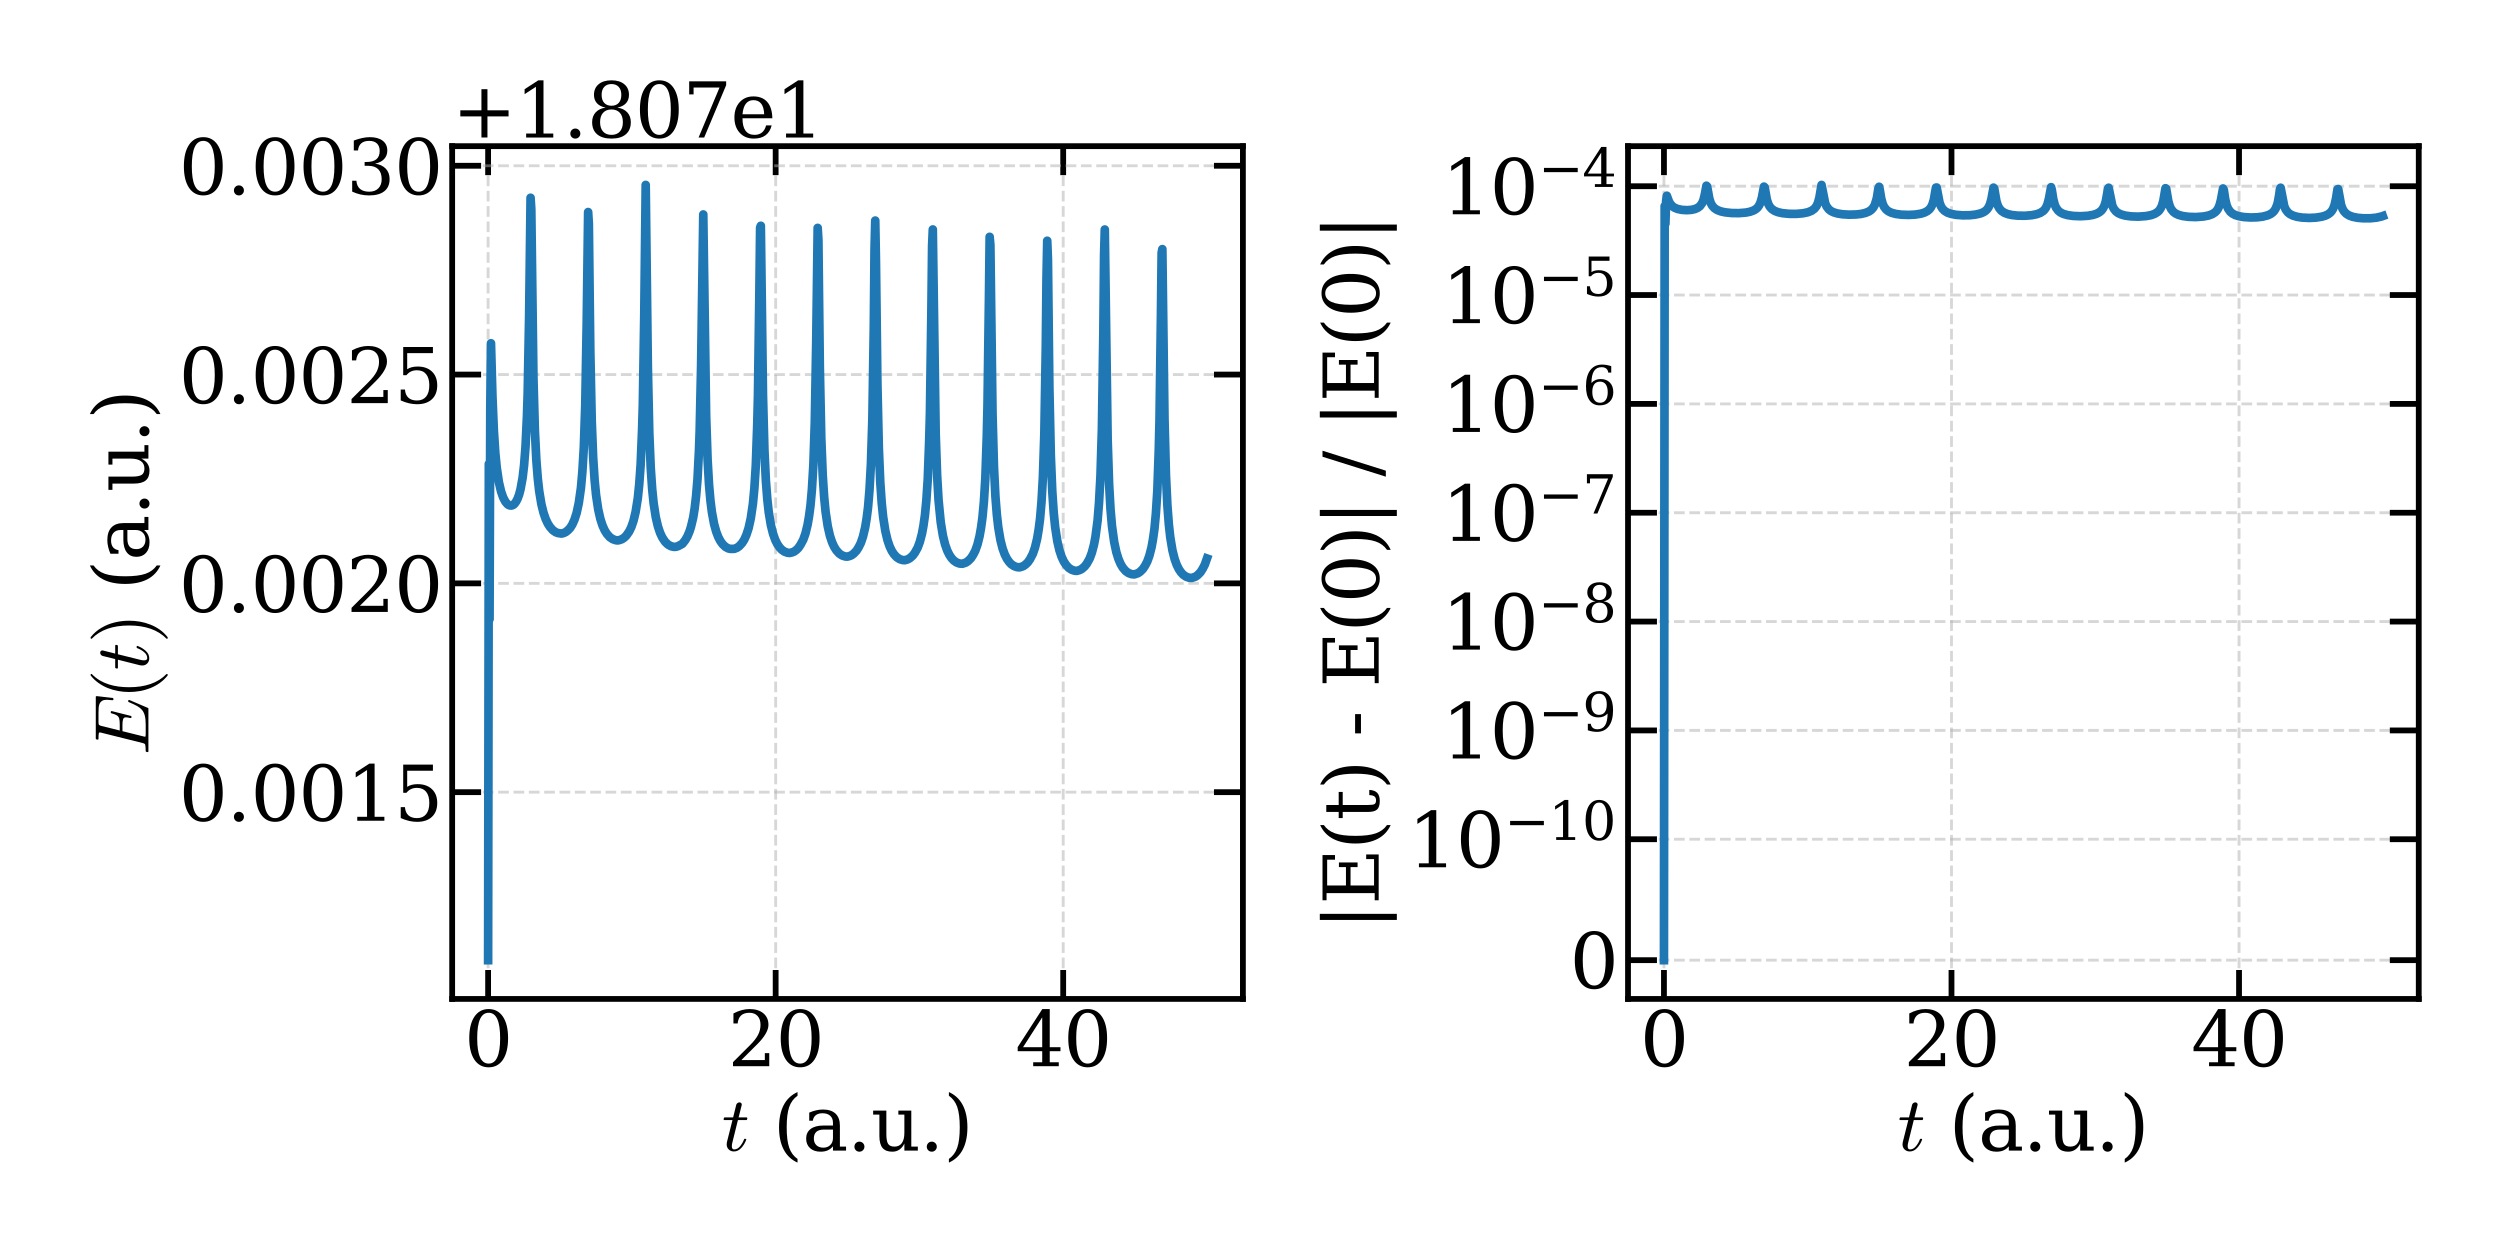 <?xml version="1.0" encoding="utf-8" standalone="no"?>
<!DOCTYPE svg PUBLIC "-//W3C//DTD SVG 1.1//EN"
  "http://www.w3.org/Graphics/SVG/1.1/DTD/svg11.dtd">
<svg xmlns:xlink="http://www.w3.org/1999/xlink" width="864pt" height="432pt" viewBox="0 0 864 432" xmlns="http://www.w3.org/2000/svg" version="1.1">
 <defs>
  <style type="text/css">*{stroke-linejoin: round; stroke-linecap: butt}</style>
 </defs>
 <g id="figure_1">
  <g id="patch_1">
   <path d="M 0 432 
L 864 432 
L 864 0 
L 0 0 
z
" style="fill: #ffffff"/>
  </g>
  <g id="axes_1">
   <g id="patch_2">
    <path d="M 156.27 345.233 
L 429.549 345.233 
L 429.549 50.52 
L 156.27 50.52 
z
" style="fill: #ffffff"/>
   </g>
   <g id="matplotlib.axis_1">
    <g id="xtick_1">
     <g id="line2d_1">
      <path d="M 168.692 345.233 
L 168.692 50.52 
" clip-path="url(#p48bebde492)" style="fill: none; stroke-dasharray: 3.7,1.6; stroke-dashoffset: 0; stroke: #b0b0b0; stroke-opacity: 0.5"/>
     </g>
     <g id="line2d_2">
      <defs>
       <path id="m04d83324b6" d="M 0 0 
L 0 -10 
" style="stroke: #000000; stroke-width: 2"/>
      </defs>
      <g>
       <use xlink:href="#m04d83324b6" x="168.692" y="345.233" style="stroke: #000000; stroke-width: 2"/>
      </g>
     </g>
     <g id="line2d_3">
      <defs>
       <path id="mebac258b5e" d="M 0 0 
L 0 10 
" style="stroke: #000000; stroke-width: 2"/>
      </defs>
      <g>
       <use xlink:href="#mebac258b5e" x="168.692" y="50.52" style="stroke: #000000; stroke-width: 2"/>
      </g>
     </g>
     <g id="text_1">
      <!-- 0 -->
      <g transform="translate(160.421 368.488) scale(0.26 -0.26)">
       <defs>
        <path id="DejaVuSerif-30" d="M 2034 219 
Q 2513 219 2750 744 
Q 2988 1269 2988 2328 
Q 2988 3391 2750 3916 
Q 2513 4441 2034 4441 
Q 1556 4441 1318 3916 
Q 1081 3391 1081 2328 
Q 1081 1269 1318 744 
Q 1556 219 2034 219 
z
M 2034 -91 
Q 1275 -91 848 546 
Q 422 1184 422 2328 
Q 422 3475 848 4112 
Q 1275 4750 2034 4750 
Q 2797 4750 3222 4112 
Q 3647 3475 3647 2328 
Q 3647 1184 3222 546 
Q 2797 -91 2034 -91 
z
" transform="scale(0.016)"/>
       </defs>
       <use xlink:href="#DejaVuSerif-30"/>
      </g>
     </g>
    </g>
    <g id="xtick_2">
     <g id="line2d_4">
      <path d="M 268.066 345.233 
L 268.066 50.52 
" clip-path="url(#p48bebde492)" style="fill: none; stroke-dasharray: 3.7,1.6; stroke-dashoffset: 0; stroke: #b0b0b0; stroke-opacity: 0.5"/>
     </g>
     <g id="line2d_5">
      <g>
       <use xlink:href="#m04d83324b6" x="268.066" y="345.233" style="stroke: #000000; stroke-width: 2"/>
      </g>
     </g>
     <g id="line2d_6">
      <g>
       <use xlink:href="#mebac258b5e" x="268.066" y="50.52" style="stroke: #000000; stroke-width: 2"/>
      </g>
     </g>
     <g id="text_2">
      <!-- 20 -->
      <g transform="translate(251.523 368.488) scale(0.26 -0.26)">
       <defs>
        <path id="DejaVuSerif-32" d="M 819 3553 
L 469 3553 
L 469 4384 
Q 803 4563 1142 4656 
Q 1481 4750 1806 4750 
Q 2534 4750 2956 4397 
Q 3378 4044 3378 3438 
Q 3378 2753 2422 1800 
Q 2347 1728 2309 1691 
L 1131 513 
L 3078 513 
L 3078 1088 
L 3444 1088 
L 3444 0 
L 434 0 
L 434 341 
L 1850 1753 
Q 2319 2222 2519 2614 
Q 2719 3006 2719 3438 
Q 2719 3909 2473 4175 
Q 2228 4441 1797 4441 
Q 1350 4441 1106 4219 
Q 863 3997 819 3553 
z
" transform="scale(0.016)"/>
       </defs>
       <use xlink:href="#DejaVuSerif-32"/>
       <use xlink:href="#DejaVuSerif-30" x="63.623"/>
      </g>
     </g>
    </g>
    <g id="xtick_3">
     <g id="line2d_7">
      <path d="M 367.44 345.233 
L 367.44 50.52 
" clip-path="url(#p48bebde492)" style="fill: none; stroke-dasharray: 3.7,1.6; stroke-dashoffset: 0; stroke: #b0b0b0; stroke-opacity: 0.5"/>
     </g>
     <g id="line2d_8">
      <g>
       <use xlink:href="#m04d83324b6" x="367.44" y="345.233" style="stroke: #000000; stroke-width: 2"/>
      </g>
     </g>
     <g id="line2d_9">
      <g>
       <use xlink:href="#mebac258b5e" x="367.44" y="50.52" style="stroke: #000000; stroke-width: 2"/>
      </g>
     </g>
     <g id="text_3">
      <!-- 40 -->
      <g transform="translate(350.897 368.488) scale(0.26 -0.26)">
       <defs>
        <path id="DejaVuSerif-34" d="M 2234 1581 
L 2234 4063 
L 641 1581 
L 2234 1581 
z
M 3609 0 
L 1484 0 
L 1484 331 
L 2234 331 
L 2234 1247 
L 197 1247 
L 197 1588 
L 2241 4750 
L 2859 4750 
L 2859 1581 
L 3750 1581 
L 3750 1247 
L 2859 1247 
L 2859 331 
L 3609 331 
L 3609 0 
z
" transform="scale(0.016)"/>
       </defs>
       <use xlink:href="#DejaVuSerif-34"/>
       <use xlink:href="#DejaVuSerif-30" x="63.623"/>
      </g>
     </g>
    </g>
    <g id="text_4">
     <!-- $t$ (a.u.) -->
     <g transform="translate(249.489 397.652) scale(0.26 -0.26)">
      <defs>
       <path id="Cmmi10-74" d="M 397 519 
Q 397 613 416 697 
L 878 2534 
L 206 2534 
Q 141 2534 141 2619 
Q 166 2759 225 2759 
L 934 2759 
L 1191 3803 
Q 1216 3888 1291 3947 
Q 1366 4006 1459 4006 
Q 1541 4006 1595 3957 
Q 1650 3909 1650 3828 
Q 1650 3809 1648 3798 
Q 1647 3788 1644 3775 
L 1388 2759 
L 2047 2759 
Q 2113 2759 2113 2675 
Q 2109 2659 2100 2621 
Q 2091 2584 2075 2559 
Q 2059 2534 2028 2534 
L 1331 2534 
L 872 684 
Q 825 503 825 372 
Q 825 97 1013 97 
Q 1294 97 1511 361 
Q 1728 625 1844 941 
Q 1869 978 1894 978 
L 1972 978 
Q 1997 978 2012 961 
Q 2028 944 2028 922 
Q 2028 909 2022 903 
Q 1881 516 1612 222 
Q 1344 -72 997 -72 
Q 744 -72 570 93 
Q 397 259 397 519 
z
" transform="scale(0.016)"/>
       <path id="DejaVuSerif-20" transform="scale(0.016)"/>
       <path id="DejaVuSerif-28" d="M 2041 -997 
Q 1281 -656 893 83 
Q 506 822 506 1931 
Q 506 3044 893 3783 
Q 1281 4522 2041 4863 
L 2041 4556 
Q 1559 4225 1350 3623 
Q 1141 3022 1141 1931 
Q 1141 844 1350 242 
Q 1559 -359 2041 -691 
L 2041 -997 
z
" transform="scale(0.016)"/>
       <path id="DejaVuSerif-61" d="M 2547 1044 
L 2547 1747 
L 1806 1747 
Q 1378 1747 1168 1562 
Q 959 1378 959 997 
Q 959 650 1171 447 
Q 1384 244 1747 244 
Q 2106 244 2326 466 
Q 2547 688 2547 1044 
z
M 3122 2075 
L 3122 331 
L 3634 331 
L 3634 0 
L 2547 0 
L 2547 359 
Q 2356 128 2106 18 
Q 1856 -91 1522 -91 
Q 969 -91 644 203 
Q 319 497 319 997 
Q 319 1513 691 1797 
Q 1063 2081 1741 2081 
L 2547 2081 
L 2547 2309 
Q 2547 2688 2317 2895 
Q 2088 3103 1672 3103 
Q 1328 3103 1125 2947 
Q 922 2791 872 2484 
L 575 2484 
L 575 3156 
Q 875 3284 1158 3348 
Q 1441 3413 1709 3413 
Q 2400 3413 2761 3070 
Q 3122 2728 3122 2075 
z
" transform="scale(0.016)"/>
       <path id="DejaVuSerif-2e" d="M 603 325 
Q 603 500 722 622 
Q 841 744 1019 744 
Q 1191 744 1312 622 
Q 1434 500 1434 325 
Q 1434 153 1312 31 
Q 1191 -91 1019 -91 
Q 841 -91 722 29 
Q 603 150 603 325 
z
" transform="scale(0.016)"/>
       <path id="DejaVuSerif-75" d="M 2266 3322 
L 3341 3322 
L 3341 331 
L 3884 331 
L 3884 0 
L 2766 0 
L 2766 588 
Q 2606 256 2353 82 
Q 2100 -91 1766 -91 
Q 1213 -91 952 223 
Q 691 538 691 1209 
L 691 2988 
L 172 2988 
L 172 3322 
L 1269 3322 
L 1269 1388 
Q 1269 781 1417 556 
Q 1566 331 1947 331 
Q 2347 331 2556 625 
Q 2766 919 2766 1478 
L 2766 2988 
L 2266 2988 
L 2266 3322 
z
" transform="scale(0.016)"/>
       <path id="DejaVuSerif-29" d="M 453 -997 
L 453 -691 
Q 934 -359 1145 242 
Q 1356 844 1356 1931 
Q 1356 3022 1145 3623 
Q 934 4225 453 4556 
L 453 4863 
Q 1216 4522 1603 3783 
Q 1991 3044 1991 1931 
Q 1991 822 1603 83 
Q 1216 -656 453 -997 
z
" transform="scale(0.016)"/>
      </defs>
      <use xlink:href="#Cmmi10-74" transform="translate(0 0.016)"/>
      <use xlink:href="#DejaVuSerif-20" transform="translate(36.084 0.016)"/>
      <use xlink:href="#DejaVuSerif-28" transform="translate(67.871 0.016)"/>
      <use xlink:href="#DejaVuSerif-61" transform="translate(106.885 0.016)"/>
      <use xlink:href="#DejaVuSerif-2e" transform="translate(166.504 0.016)"/>
      <use xlink:href="#DejaVuSerif-75" transform="translate(198.291 0.016)"/>
      <use xlink:href="#DejaVuSerif-2e" transform="translate(262.695 0.016)"/>
      <use xlink:href="#DejaVuSerif-29" transform="translate(294.482 0.016)"/>
     </g>
    </g>
   </g>
   <g id="matplotlib.axis_2">
    <g id="ytick_1">
     <g id="line2d_10">
      <path d="M 156.27 273.774 
L 429.549 273.774 
" clip-path="url(#p48bebde492)" style="fill: none; stroke-dasharray: 3.7,1.6; stroke-dashoffset: 0; stroke: #b0b0b0; stroke-opacity: 0.5"/>
     </g>
     <g id="line2d_11">
      <defs>
       <path id="m7854278465" d="M 0 0 
L 10 0 
" style="stroke: #000000; stroke-width: 2"/>
      </defs>
      <g>
       <use xlink:href="#m7854278465" x="156.27" y="273.774" style="stroke: #000000; stroke-width: 2"/>
      </g>
     </g>
     <g id="line2d_12">
      <defs>
       <path id="m89ac799b2d" d="M 0 0 
L -10 0 
" style="stroke: #000000; stroke-width: 2"/>
      </defs>
      <g>
       <use xlink:href="#m89ac799b2d" x="429.549" y="273.774" style="stroke: #000000; stroke-width: 2"/>
      </g>
     </g>
     <g id="text_5">
      <!-- 0.0015 -->
      <g transform="translate(61.794 283.652) scale(0.26 -0.26)">
       <defs>
        <path id="DejaVuSerif-31" d="M 909 0 
L 909 331 
L 1722 331 
L 1722 4213 
L 781 3603 
L 781 4013 
L 1919 4750 
L 2350 4750 
L 2350 331 
L 3163 331 
L 3163 0 
L 909 0 
z
" transform="scale(0.016)"/>
        <path id="DejaVuSerif-35" d="M 3219 4666 
L 3219 4153 
L 1081 4153 
L 1081 2816 
Q 1244 2928 1461 2984 
Q 1678 3041 1947 3041 
Q 2703 3041 3140 2622 
Q 3578 2203 3578 1478 
Q 3578 738 3136 323 
Q 2694 -91 1894 -91 
Q 1572 -91 1234 -12 
Q 897 66 544 225 
L 544 1131 
L 897 1131 
Q 925 688 1179 453 
Q 1434 219 1894 219 
Q 2388 219 2653 544 
Q 2919 869 2919 1478 
Q 2919 2084 2655 2407 
Q 2391 2731 1894 2731 
Q 1613 2731 1398 2631 
Q 1184 2531 1019 2322 
L 750 2322 
L 750 4666 
L 3219 4666 
z
" transform="scale(0.016)"/>
       </defs>
       <use xlink:href="#DejaVuSerif-30"/>
       <use xlink:href="#DejaVuSerif-2e" x="63.623"/>
       <use xlink:href="#DejaVuSerif-30" x="95.41"/>
       <use xlink:href="#DejaVuSerif-30" x="159.033"/>
       <use xlink:href="#DejaVuSerif-31" x="222.656"/>
       <use xlink:href="#DejaVuSerif-35" x="286.279"/>
      </g>
     </g>
    </g>
    <g id="ytick_2">
     <g id="line2d_13">
      <path d="M 156.27 201.61 
L 429.549 201.61 
" clip-path="url(#p48bebde492)" style="fill: none; stroke-dasharray: 3.7,1.6; stroke-dashoffset: 0; stroke: #b0b0b0; stroke-opacity: 0.5"/>
     </g>
     <g id="line2d_14">
      <g>
       <use xlink:href="#m7854278465" x="156.27" y="201.61" style="stroke: #000000; stroke-width: 2"/>
      </g>
     </g>
     <g id="line2d_15">
      <g>
       <use xlink:href="#m89ac799b2d" x="429.549" y="201.61" style="stroke: #000000; stroke-width: 2"/>
      </g>
     </g>
     <g id="text_6">
      <!-- 0.0020 -->
      <g transform="translate(61.794 211.488) scale(0.26 -0.26)">
       <use xlink:href="#DejaVuSerif-30"/>
       <use xlink:href="#DejaVuSerif-2e" x="63.623"/>
       <use xlink:href="#DejaVuSerif-30" x="95.41"/>
       <use xlink:href="#DejaVuSerif-30" x="159.033"/>
       <use xlink:href="#DejaVuSerif-32" x="222.656"/>
       <use xlink:href="#DejaVuSerif-30" x="286.279"/>
      </g>
     </g>
    </g>
    <g id="ytick_3">
     <g id="line2d_16">
      <path d="M 156.27 129.447 
L 429.549 129.447 
" clip-path="url(#p48bebde492)" style="fill: none; stroke-dasharray: 3.7,1.6; stroke-dashoffset: 0; stroke: #b0b0b0; stroke-opacity: 0.5"/>
     </g>
     <g id="line2d_17">
      <g>
       <use xlink:href="#m7854278465" x="156.27" y="129.447" style="stroke: #000000; stroke-width: 2"/>
      </g>
     </g>
     <g id="line2d_18">
      <g>
       <use xlink:href="#m89ac799b2d" x="429.549" y="129.447" style="stroke: #000000; stroke-width: 2"/>
      </g>
     </g>
     <g id="text_7">
      <!-- 0.0025 -->
      <g transform="translate(61.794 139.325) scale(0.26 -0.26)">
       <use xlink:href="#DejaVuSerif-30"/>
       <use xlink:href="#DejaVuSerif-2e" x="63.623"/>
       <use xlink:href="#DejaVuSerif-30" x="95.41"/>
       <use xlink:href="#DejaVuSerif-30" x="159.033"/>
       <use xlink:href="#DejaVuSerif-32" x="222.656"/>
       <use xlink:href="#DejaVuSerif-35" x="286.279"/>
      </g>
     </g>
    </g>
    <g id="ytick_4">
     <g id="line2d_19">
      <path d="M 156.27 57.283 
L 429.549 57.283 
" clip-path="url(#p48bebde492)" style="fill: none; stroke-dasharray: 3.7,1.6; stroke-dashoffset: 0; stroke: #b0b0b0; stroke-opacity: 0.5"/>
     </g>
     <g id="line2d_20">
      <g>
       <use xlink:href="#m7854278465" x="156.27" y="57.283" style="stroke: #000000; stroke-width: 2"/>
      </g>
     </g>
     <g id="line2d_21">
      <g>
       <use xlink:href="#m89ac799b2d" x="429.549" y="57.283" style="stroke: #000000; stroke-width: 2"/>
      </g>
     </g>
     <g id="text_8">
      <!-- 0.0030 -->
      <g transform="translate(61.794 67.161) scale(0.26 -0.26)">
       <defs>
        <path id="DejaVuSerif-33" d="M 622 4469 
Q 988 4606 1323 4678 
Q 1659 4750 1953 4750 
Q 2638 4750 3022 4454 
Q 3406 4159 3406 3634 
Q 3406 3213 3140 2930 
Q 2875 2647 2388 2547 
Q 2963 2466 3280 2130 
Q 3597 1794 3597 1259 
Q 3597 606 3158 257 
Q 2719 -91 1894 -91 
Q 1528 -91 1179 -12 
Q 831 66 488 225 
L 488 1131 
L 838 1131 
Q 869 681 1141 450 
Q 1413 219 1906 219 
Q 2384 219 2661 495 
Q 2938 772 2938 1253 
Q 2938 1803 2653 2086 
Q 2369 2369 1819 2369 
L 1522 2369 
L 1522 2688 
L 1678 2688 
Q 2225 2688 2498 2914 
Q 2772 3141 2772 3597 
Q 2772 4006 2547 4223 
Q 2322 4441 1900 4441 
Q 1478 4441 1245 4241 
Q 1013 4041 972 3647 
L 622 3647 
L 622 4469 
z
" transform="scale(0.016)"/>
       </defs>
       <use xlink:href="#DejaVuSerif-30"/>
       <use xlink:href="#DejaVuSerif-2e" x="63.623"/>
       <use xlink:href="#DejaVuSerif-30" x="95.41"/>
       <use xlink:href="#DejaVuSerif-30" x="159.033"/>
       <use xlink:href="#DejaVuSerif-33" x="222.656"/>
       <use xlink:href="#DejaVuSerif-30" x="286.279"/>
      </g>
     </g>
    </g>
    <g id="text_9">
     <!-- $E(t)$ (a.u.) -->
     <g transform="translate(51.294 260.926) rotate(-90) scale(0.26 -0.26)">
      <defs>
       <path id="Cmmi10-45" d="M 300 0 
Q 238 0 238 84 
Q 241 100 250 139 
Q 259 178 276 201 
Q 294 225 319 225 
Q 709 225 863 269 
Q 947 297 984 441 
L 1863 3956 
Q 1875 4019 1875 4044 
Q 1875 4113 1797 4122 
Q 1678 4147 1338 4147 
Q 1275 4147 1275 4231 
Q 1278 4247 1287 4286 
Q 1297 4325 1314 4348 
Q 1331 4372 1356 4372 
L 4825 4372 
Q 4891 4372 4891 4288 
L 4738 2963 
Q 4738 2947 4714 2926 
Q 4691 2906 4672 2906 
L 4616 2906 
Q 4550 2906 4550 2988 
Q 4588 3300 4588 3450 
Q 4588 3706 4500 3848 
Q 4413 3991 4267 4053 
Q 4122 4116 3945 4131 
Q 3769 4147 3481 4147 
L 2753 4147 
Q 2578 4147 2522 4117 
Q 2466 4088 2419 3928 
L 2034 2381 
L 2534 2381 
Q 2859 2381 3025 2426 
Q 3191 2472 3287 2615 
Q 3384 2759 3463 3072 
Q 3469 3094 3486 3111 
Q 3503 3128 3525 3128 
L 3584 3128 
Q 3647 3128 3647 3047 
L 3250 1466 
Q 3238 1409 3188 1409 
L 3128 1409 
Q 3066 1409 3066 1491 
Q 3128 1747 3128 1869 
Q 3128 2056 2959 2106 
Q 2791 2156 2509 2156 
L 1978 2156 
L 1544 416 
Q 1516 338 1516 275 
Q 1516 225 1734 225 
L 2509 225 
Q 2972 225 3259 297 
Q 3547 369 3736 526 
Q 3925 684 4062 928 
Q 4200 1172 4397 1638 
Q 4409 1678 4453 1678 
L 4513 1678 
Q 4538 1678 4556 1656 
Q 4575 1634 4575 1606 
Q 4575 1594 4569 1581 
L 3909 38 
Q 3897 0 3859 0 
L 300 0 
z
" transform="scale(0.016)"/>
       <path id="Cmr10-28" d="M 1984 -1588 
Q 1628 -1306 1370 -942 
Q 1113 -578 948 -165 
Q 784 247 703 697 
Q 622 1147 622 1600 
Q 622 2059 703 2509 
Q 784 2959 951 3375 
Q 1119 3791 1378 4153 
Q 1638 4516 1984 4788 
Q 1984 4800 2016 4800 
L 2075 4800 
Q 2094 4800 2109 4783 
Q 2125 4766 2125 4744 
Q 2125 4716 2113 4703 
Q 1800 4397 1592 4047 
Q 1384 3697 1257 3301 
Q 1131 2906 1075 2482 
Q 1019 2059 1019 1600 
Q 1019 -434 2106 -1491 
Q 2125 -1509 2125 -1544 
Q 2125 -1559 2108 -1579 
Q 2091 -1600 2075 -1600 
L 2016 -1600 
Q 1984 -1600 1984 -1588 
z
" transform="scale(0.016)"/>
       <path id="Cmr10-29" d="M 416 -1600 
Q 359 -1600 359 -1544 
Q 359 -1516 372 -1503 
Q 1466 -434 1466 1600 
Q 1466 3634 384 4691 
Q 359 4706 359 4744 
Q 359 4766 376 4783 
Q 394 4800 416 4800 
L 475 4800 
Q 494 4800 506 4788 
Q 966 4425 1272 3906 
Q 1578 3388 1720 2800 
Q 1863 2213 1863 1600 
Q 1863 1147 1786 708 
Q 1709 269 1542 -157 
Q 1375 -584 1119 -945 
Q 863 -1306 506 -1588 
Q 494 -1600 475 -1600 
L 416 -1600 
z
" transform="scale(0.016)"/>
      </defs>
      <use xlink:href="#Cmmi10-45" transform="translate(0 0.016)"/>
      <use xlink:href="#Cmr10-28" transform="translate(73.779 0.016)"/>
      <use xlink:href="#Cmmi10-74" transform="translate(112.598 0.016)"/>
      <use xlink:href="#Cmr10-29" transform="translate(148.682 0.016)"/>
      <use xlink:href="#DejaVuSerif-20" transform="translate(187.5 0.016)"/>
      <use xlink:href="#DejaVuSerif-28" transform="translate(219.287 0.016)"/>
      <use xlink:href="#DejaVuSerif-61" transform="translate(258.301 0.016)"/>
      <use xlink:href="#DejaVuSerif-2e" transform="translate(317.92 0.016)"/>
      <use xlink:href="#DejaVuSerif-75" transform="translate(349.707 0.016)"/>
      <use xlink:href="#DejaVuSerif-2e" transform="translate(414.111 0.016)"/>
      <use xlink:href="#DejaVuSerif-29" transform="translate(445.898 0.016)"/>
     </g>
    </g>
    <g id="text_10">
     <!-- +1.807e1 -->
     <g transform="translate(156.27 47.52) scale(0.26 -0.26)">
      <defs>
       <path id="DejaVuSerif-2b" d="M 2931 4013 
L 2931 2259 
L 4684 2259 
L 4684 1753 
L 2931 1753 
L 2931 0 
L 2431 0 
L 2431 1753 
L 678 1753 
L 678 2259 
L 2431 2259 
L 2431 4013 
L 2931 4013 
z
" transform="scale(0.016)"/>
       <path id="DejaVuSerif-38" d="M 2981 1275 
Q 2981 1775 2732 2051 
Q 2484 2328 2034 2328 
Q 1584 2328 1336 2051 
Q 1088 1775 1088 1275 
Q 1088 772 1336 495 
Q 1584 219 2034 219 
Q 2484 219 2732 495 
Q 2981 772 2981 1275 
z
M 2853 3541 
Q 2853 3966 2637 4203 
Q 2422 4441 2034 4441 
Q 1650 4441 1433 4203 
Q 1216 3966 1216 3541 
Q 1216 3113 1433 2875 
Q 1650 2638 2034 2638 
Q 2422 2638 2637 2875 
Q 2853 3113 2853 3541 
z
M 2516 2484 
Q 3047 2413 3344 2092 
Q 3641 1772 3641 1275 
Q 3641 619 3225 264 
Q 2809 -91 2034 -91 
Q 1263 -91 845 264 
Q 428 619 428 1275 
Q 428 1772 725 2092 
Q 1022 2413 1556 2484 
Q 1084 2569 832 2842 
Q 581 3116 581 3541 
Q 581 4103 968 4426 
Q 1356 4750 2034 4750 
Q 2713 4750 3100 4426 
Q 3488 4103 3488 3541 
Q 3488 3116 3236 2842 
Q 2984 2569 2516 2484 
z
" transform="scale(0.016)"/>
       <path id="DejaVuSerif-37" d="M 3609 4347 
L 1784 0 
L 1319 0 
L 3059 4153 
L 903 4153 
L 903 3578 
L 538 3578 
L 538 4666 
L 3609 4666 
L 3609 4347 
z
" transform="scale(0.016)"/>
       <path id="DejaVuSerif-65" d="M 3469 1600 
L 991 1600 
L 991 1575 
Q 991 903 1244 561 
Q 1497 219 1991 219 
Q 2369 219 2611 417 
Q 2853 616 2950 1006 
L 3413 1006 
Q 3275 459 2904 184 
Q 2534 -91 1931 -91 
Q 1203 -91 761 389 
Q 319 869 319 1663 
Q 319 2450 753 2931 
Q 1188 3413 1894 3413 
Q 2647 3413 3050 2948 
Q 3453 2484 3469 1600 
z
M 2791 1931 
Q 2772 2513 2545 2808 
Q 2319 3103 1894 3103 
Q 1497 3103 1269 2806 
Q 1041 2509 991 1931 
L 2791 1931 
z
" transform="scale(0.016)"/>
      </defs>
      <use xlink:href="#DejaVuSerif-2b"/>
      <use xlink:href="#DejaVuSerif-31" x="83.789"/>
      <use xlink:href="#DejaVuSerif-2e" x="147.412"/>
      <use xlink:href="#DejaVuSerif-38" x="179.199"/>
      <use xlink:href="#DejaVuSerif-30" x="242.822"/>
      <use xlink:href="#DejaVuSerif-37" x="306.445"/>
      <use xlink:href="#DejaVuSerif-65" x="370.068"/>
      <use xlink:href="#DejaVuSerif-31" x="429.248"/>
     </g>
    </g>
   </g>
   <g id="line2d_22">
    <path d="M 168.692 331.836 
L 168.94 160.314 
L 169.189 213.978 
L 169.438 141.412 
L 169.686 118.638 
L 170.184 136.812 
L 170.681 148.872 
L 171.179 156.553 
L 171.676 161.657 
L 172.422 166.665 
L 173.168 169.865 
L 173.914 171.98 
L 174.66 173.391 
L 175.406 174.256 
L 175.904 174.585 
L 176.401 174.722 
L 176.898 174.684 
L 177.396 174.477 
L 177.893 174.005 
L 178.39 173.312 
L 178.888 172.325 
L 179.385 170.988 
L 179.883 169.142 
L 180.629 165.027 
L 181.126 160.728 
L 181.623 154.286 
L 182.121 143.718 
L 182.369 135.903 
L 182.867 109.092 
L 183.364 68.352 
L 183.613 72.27 
L 184.359 130.76 
L 184.856 148.827 
L 185.354 158.954 
L 185.851 165.281 
L 186.348 169.708 
L 187.094 174.195 
L 187.84 177.225 
L 188.586 179.38 
L 189.333 180.962 
L 190.079 182.134 
L 191.073 183.254 
L 192.068 183.939 
L 192.814 184.211 
L 194.057 184.411 
L 194.804 184.21 
L 195.55 183.856 
L 196.296 183.252 
L 197.042 182.463 
L 197.788 181.272 
L 198.534 179.614 
L 199.28 177.295 
L 200.026 173.862 
L 200.772 168.607 
L 201.269 162.997 
L 201.767 154.649 
L 202.264 140.013 
L 202.761 111.954 
L 203.259 73.292 
L 203.507 77.335 
L 204.005 121.041 
L 204.502 145.422 
L 205 158.22 
L 205.497 165.913 
L 205.994 171.033 
L 206.74 176.037 
L 207.486 179.338 
L 208.232 181.631 
L 208.979 183.282 
L 209.725 184.486 
L 210.719 185.623 
L 211.714 186.307 
L 212.709 186.672 
L 213.455 186.784 
L 214.201 186.618 
L 214.947 186.337 
L 215.693 185.842 
L 216.439 185.122 
L 217.434 183.703 
L 218.18 182.171 
L 218.926 180.023 
L 219.672 176.905 
L 220.418 172.229 
L 220.915 167.424 
L 221.413 160.453 
L 221.91 148.339 
L 222.159 139.915 
L 222.656 108.798 
L 223.153 63.916 
L 223.9 127.023 
L 224.397 149.665 
L 224.894 161.721 
L 225.392 169.015 
L 225.889 173.902 
L 226.635 178.751 
L 227.381 181.926 
L 228.127 184.158 
L 228.873 185.751 
L 229.868 187.249 
L 230.863 188.198 
L 231.857 188.756 
L 232.852 188.999 
L 233.598 188.976 
L 234.344 188.748 
L 235.836 187.949 
L 236.831 186.66 
L 237.577 185.371 
L 238.323 183.587 
L 238.821 181.992 
L 239.567 178.846 
L 240.064 175.781 
L 240.561 171.511 
L 241.059 165.588 
L 241.556 155.909 
L 241.805 148.949 
L 242.302 126.317 
L 243.048 74.122 
L 244.043 143.774 
L 244.54 158.789 
L 245.038 167.485 
L 245.535 173.07 
L 246.032 177.013 
L 246.778 181.047 
L 247.525 183.76 
L 248.271 185.688 
L 249.017 187.08 
L 249.763 188.094 
L 250.757 189.031 
L 251.752 189.554 
L 252.498 189.704 
L 253.742 189.686 
L 254.736 189.294 
L 255.482 188.751 
L 256.477 187.666 
L 257.223 186.49 
L 257.969 184.82 
L 258.715 182.521 
L 259.461 179.183 
L 260.207 174.096 
L 260.705 168.814 
L 261.202 160.935 
L 261.699 146.808 
L 261.948 136.767 
L 262.446 100.517 
L 262.694 78.659 
L 262.943 78.038 
L 263.689 136.615 
L 264.186 155.605 
L 264.684 166.08 
L 265.181 172.563 
L 265.678 177.038 
L 266.424 181.523 
L 267.171 184.483 
L 267.917 186.586 
L 268.663 188.079 
L 269.409 189.168 
L 270.155 189.978 
L 271.149 190.658 
L 272.144 191.019 
L 272.89 191.106 
L 273.636 190.941 
L 274.382 190.66 
L 275.128 190.136 
L 275.874 189.422 
L 276.621 188.342 
L 277.615 186.507 
L 278.361 184.384 
L 279.107 181.347 
L 279.605 178.445 
L 280.102 174.737 
L 280.599 169.124 
L 281.097 160.722 
L 281.594 145.917 
L 282.092 117.784 
L 282.589 78.763 
L 282.838 82.925 
L 283.335 126.974 
L 283.832 151.374 
L 284.33 164.151 
L 284.827 171.809 
L 285.324 176.905 
L 286.07 181.88 
L 286.817 185.148 
L 287.563 187.413 
L 288.309 189.035 
L 289.055 190.211 
L 290.049 191.312 
L 291.044 191.964 
L 292.039 192.3 
L 292.785 192.384 
L 293.531 192.193 
L 294.277 191.892 
L 295.023 191.346 
L 296.018 190.307 
L 296.764 189.111 
L 297.51 187.604 
L 298.256 185.414 
L 299.002 182.264 
L 299.499 179.236 
L 299.997 175.342 
L 300.494 169.359 
L 300.992 160.376 
L 301.489 144.758 
L 301.986 112.782 
L 302.235 86.22 
L 302.484 76.234 
L 302.732 90.315 
L 303.23 132.752 
L 303.727 154.921 
L 304.224 166.729 
L 304.722 173.862 
L 305.219 178.707 
L 305.965 183.494 
L 306.711 186.638 
L 307.457 188.836 
L 308.203 190.405 
L 308.949 191.544 
L 309.944 192.609 
L 310.939 193.237 
L 311.934 193.553 
L 312.68 193.615 
L 313.674 193.323 
L 314.42 192.923 
L 315.415 192.048 
L 316.161 191.063 
L 317.156 189.261 
L 317.902 187.237 
L 318.648 184.372 
L 319.145 181.671 
L 319.643 178.174 
L 320.14 173.062 
L 320.638 165.463 
L 321.135 152.013 
L 321.384 142.703 
L 321.881 107.76 
L 322.13 84.958 
L 322.378 79.303 
L 323.373 149.781 
L 323.87 164.383 
L 324.368 172.913 
L 325.114 180.498 
L 325.86 185.091 
L 326.606 188.116 
L 327.352 190.25 
L 328.098 191.768 
L 328.844 192.873 
L 329.59 193.696 
L 330.585 194.386 
L 331.58 194.753 
L 332.574 194.844 
L 333.818 194.421 
L 334.564 193.91 
L 335.559 192.916 
L 336.305 191.766 
L 337.051 190.331 
L 337.797 188.243 
L 338.543 185.268 
L 339.04 182.438 
L 339.537 178.815 
L 340.035 173.394 
L 340.532 165.305 
L 341.03 150.881 
L 341.278 140.161 
L 341.776 103.332 
L 342.024 81.852 
L 342.273 84.698 
L 343.019 143.101 
L 343.516 161.393 
L 344.014 171.553 
L 344.511 177.881 
L 345.009 182.259 
L 345.755 186.664 
L 346.501 189.577 
L 347.247 191.648 
L 347.993 193.118 
L 348.739 194.19 
L 349.485 194.987 
L 350.48 195.65 
L 351.474 195.995 
L 352.22 196.087 
L 352.966 195.903 
L 353.712 195.61 
L 354.459 195.077 
L 355.205 194.354 
L 355.951 193.294 
L 356.945 191.387 
L 357.691 189.232 
L 358.437 186.142 
L 358.935 183.183 
L 359.432 179.391 
L 359.93 173.608 
L 360.427 164.945 
L 360.924 149.841 
L 361.422 120.046 
L 361.67 96.134 
L 361.919 83.209 
L 362.168 89.58 
L 362.665 134.052 
L 363.162 157.423 
L 363.66 169.73 
L 364.157 177.139 
L 364.655 182.112 
L 365.401 186.999 
L 366.147 190.207 
L 366.893 192.438 
L 367.639 194.033 
L 368.385 195.19 
L 369.38 196.272 
L 370.374 196.91 
L 371.369 197.234 
L 372.115 197.31 
L 373.11 197.023 
L 373.856 196.635 
L 374.851 195.771 
L 375.597 194.809 
L 376.591 193.025 
L 377.337 191.033 
L 378.083 188.219 
L 378.581 185.582 
L 379.327 179.911 
L 379.824 173.732 
L 380.322 164.47 
L 380.819 148.177 
L 381.316 114.72 
L 381.565 88.21 
L 381.814 79.324 
L 382.808 152.043 
L 383.306 167.292 
L 383.803 176.11 
L 384.301 181.796 
L 385.047 187.243 
L 385.793 190.776 
L 386.539 193.187 
L 387.285 194.922 
L 388.031 196.172 
L 389.026 197.341 
L 390.02 198.044 
L 391.015 198.42 
L 392.01 198.524 
L 393.253 198.11 
L 393.999 197.612 
L 394.994 196.631 
L 395.74 195.496 
L 396.486 194.083 
L 397.232 192.026 
L 397.978 189.106 
L 398.476 186.338 
L 398.973 182.783 
L 399.47 177.519 
L 399.968 169.688 
L 400.465 155.693 
L 400.714 145.663 
L 401.211 109.552 
L 401.46 87.375 
L 401.708 86.099 
L 402.454 144.972 
L 402.952 164.136 
L 403.449 174.681 
L 403.947 181.184 
L 404.444 185.678 
L 405.19 190.173 
L 405.936 193.139 
L 406.682 195.239 
L 407.428 196.732 
L 408.174 197.818 
L 408.92 198.627 
L 409.915 199.302 
L 410.91 199.657 
L 411.904 199.733 
L 413.148 199.295 
L 413.894 198.773 
L 414.889 197.76 
L 415.635 196.592 
L 416.381 195.134 
L 417.127 193.015 
L 417.127 193.015 
" clip-path="url(#p48bebde492)" style="fill: none; stroke: #1f77b4; stroke-width: 3; stroke-linecap: square"/>
   </g>
   <g id="patch_3">
    <path d="M 156.27 345.233 
L 156.27 50.52 
" style="fill: none; stroke: #000000; stroke-width: 2; stroke-linejoin: miter; stroke-linecap: square"/>
   </g>
   <g id="patch_4">
    <path d="M 429.549 345.233 
L 429.549 50.52 
" style="fill: none; stroke: #000000; stroke-width: 2; stroke-linejoin: miter; stroke-linecap: square"/>
   </g>
   <g id="patch_5">
    <path d="M 156.27 345.233 
L 429.549 345.233 
" style="fill: none; stroke: #000000; stroke-width: 2; stroke-linejoin: miter; stroke-linecap: square"/>
   </g>
   <g id="patch_6">
    <path d="M 156.27 50.52 
L 429.549 50.52 
" style="fill: none; stroke: #000000; stroke-width: 2; stroke-linejoin: miter; stroke-linecap: square"/>
   </g>
  </g>
  <g id="axes_2">
   <g id="patch_7">
    <path d="M 562.641 345.233 
L 835.92 345.233 
L 835.92 50.52 
L 562.641 50.52 
z
" style="fill: #ffffff"/>
   </g>
   <g id="matplotlib.axis_3">
    <g id="xtick_4">
     <g id="line2d_23">
      <path d="M 575.063 345.233 
L 575.063 50.52 
" clip-path="url(#p4648e0b2d7)" style="fill: none; stroke-dasharray: 3.7,1.6; stroke-dashoffset: 0; stroke: #b0b0b0; stroke-opacity: 0.5"/>
     </g>
     <g id="line2d_24">
      <g>
       <use xlink:href="#m04d83324b6" x="575.063" y="345.233" style="stroke: #000000; stroke-width: 2"/>
      </g>
     </g>
     <g id="line2d_25">
      <g>
       <use xlink:href="#mebac258b5e" x="575.063" y="50.52" style="stroke: #000000; stroke-width: 2"/>
      </g>
     </g>
     <g id="text_11">
      <!-- 0 -->
      <g transform="translate(566.792 368.488) scale(0.26 -0.26)">
       <use xlink:href="#DejaVuSerif-30"/>
      </g>
     </g>
    </g>
    <g id="xtick_5">
     <g id="line2d_26">
      <path d="M 674.437 345.233 
L 674.437 50.52 
" clip-path="url(#p4648e0b2d7)" style="fill: none; stroke-dasharray: 3.7,1.6; stroke-dashoffset: 0; stroke: #b0b0b0; stroke-opacity: 0.5"/>
     </g>
     <g id="line2d_27">
      <g>
       <use xlink:href="#m04d83324b6" x="674.437" y="345.233" style="stroke: #000000; stroke-width: 2"/>
      </g>
     </g>
     <g id="line2d_28">
      <g>
       <use xlink:href="#mebac258b5e" x="674.437" y="50.52" style="stroke: #000000; stroke-width: 2"/>
      </g>
     </g>
     <g id="text_12">
      <!-- 20 -->
      <g transform="translate(657.895 368.488) scale(0.26 -0.26)">
       <use xlink:href="#DejaVuSerif-32"/>
       <use xlink:href="#DejaVuSerif-30" x="63.623"/>
      </g>
     </g>
    </g>
    <g id="xtick_6">
     <g id="line2d_29">
      <path d="M 773.811 345.233 
L 773.811 50.52 
" clip-path="url(#p4648e0b2d7)" style="fill: none; stroke-dasharray: 3.7,1.6; stroke-dashoffset: 0; stroke: #b0b0b0; stroke-opacity: 0.5"/>
     </g>
     <g id="line2d_30">
      <g>
       <use xlink:href="#m04d83324b6" x="773.811" y="345.233" style="stroke: #000000; stroke-width: 2"/>
      </g>
     </g>
     <g id="line2d_31">
      <g>
       <use xlink:href="#mebac258b5e" x="773.811" y="50.52" style="stroke: #000000; stroke-width: 2"/>
      </g>
     </g>
     <g id="text_13">
      <!-- 40 -->
      <g transform="translate(757.269 368.488) scale(0.26 -0.26)">
       <use xlink:href="#DejaVuSerif-34"/>
       <use xlink:href="#DejaVuSerif-30" x="63.623"/>
      </g>
     </g>
    </g>
    <g id="text_14">
     <!-- $t$ (a.u.) -->
     <g transform="translate(655.861 397.652) scale(0.26 -0.26)">
      <use xlink:href="#Cmmi10-74" transform="translate(0 0.016)"/>
      <use xlink:href="#DejaVuSerif-20" transform="translate(36.084 0.016)"/>
      <use xlink:href="#DejaVuSerif-28" transform="translate(67.871 0.016)"/>
      <use xlink:href="#DejaVuSerif-61" transform="translate(106.885 0.016)"/>
      <use xlink:href="#DejaVuSerif-2e" transform="translate(166.504 0.016)"/>
      <use xlink:href="#DejaVuSerif-75" transform="translate(198.291 0.016)"/>
      <use xlink:href="#DejaVuSerif-2e" transform="translate(262.695 0.016)"/>
      <use xlink:href="#DejaVuSerif-29" transform="translate(294.482 0.016)"/>
     </g>
    </g>
   </g>
   <g id="matplotlib.axis_4">
    <g id="ytick_5">
     <g id="line2d_32">
      <path d="M 562.641 331.836 
L 835.92 331.836 
" clip-path="url(#p4648e0b2d7)" style="fill: none; stroke-dasharray: 3.7,1.6; stroke-dashoffset: 0; stroke: #b0b0b0; stroke-opacity: 0.5"/>
     </g>
     <g id="line2d_33">
      <g>
       <use xlink:href="#m7854278465" x="562.641" y="331.836" style="stroke: #000000; stroke-width: 2"/>
      </g>
     </g>
     <g id="line2d_34">
      <g>
       <use xlink:href="#m89ac799b2d" x="835.92" y="331.836" style="stroke: #000000; stroke-width: 2"/>
      </g>
     </g>
     <g id="text_15">
      <!-- $\mathdefault{0}$ -->
      <g transform="translate(542.501 341.714) scale(0.26 -0.26)">
       <use xlink:href="#DejaVuSerif-30" transform="translate(0 0.781)"/>
      </g>
     </g>
    </g>
    <g id="ytick_6">
     <g id="line2d_35">
      <path d="M 562.641 290.043 
L 835.92 290.043 
" clip-path="url(#p4648e0b2d7)" style="fill: none; stroke-dasharray: 3.7,1.6; stroke-dashoffset: 0; stroke: #b0b0b0; stroke-opacity: 0.5"/>
     </g>
     <g id="line2d_36">
      <g>
       <use xlink:href="#m7854278465" x="562.641" y="290.043" style="stroke: #000000; stroke-width: 2"/>
      </g>
     </g>
     <g id="line2d_37">
      <g>
       <use xlink:href="#m89ac799b2d" x="835.92" y="290.043" style="stroke: #000000; stroke-width: 2"/>
      </g>
     </g>
     <g id="text_16">
      <!-- $\mathdefault{10^{-10}}$ -->
      <g transform="translate(486.601 299.92) scale(0.26 -0.26)">
       <defs>
        <path id="DejaVuSerif-2212" d="M 678 2259 
L 4684 2259 
L 4684 1753 
L 678 1753 
L 678 2259 
z
" transform="scale(0.016)"/>
       </defs>
       <use xlink:href="#DejaVuSerif-31" transform="translate(0 0.713)"/>
       <use xlink:href="#DejaVuSerif-30" transform="translate(63.623 0.713)"/>
       <use xlink:href="#DejaVuSerif-2212" transform="translate(128.154 37.047) scale(0.7)"/>
       <use xlink:href="#DejaVuSerif-31" transform="translate(186.807 37.047) scale(0.7)"/>
       <use xlink:href="#DejaVuSerif-30" transform="translate(231.343 37.047) scale(0.7)"/>
      </g>
     </g>
    </g>
    <g id="ytick_7">
     <g id="line2d_38">
      <path d="M 562.641 252.428 
L 835.92 252.428 
" clip-path="url(#p4648e0b2d7)" style="fill: none; stroke-dasharray: 3.7,1.6; stroke-dashoffset: 0; stroke: #b0b0b0; stroke-opacity: 0.5"/>
     </g>
     <g id="line2d_39">
      <g>
       <use xlink:href="#m7854278465" x="562.641" y="252.428" style="stroke: #000000; stroke-width: 2"/>
      </g>
     </g>
     <g id="line2d_40">
      <g>
       <use xlink:href="#m89ac799b2d" x="835.92" y="252.428" style="stroke: #000000; stroke-width: 2"/>
      </g>
     </g>
     <g id="text_17">
      <!-- $\mathdefault{10^{-9}}$ -->
      <g transform="translate(498.301 262.306) scale(0.26 -0.26)">
       <defs>
        <path id="DejaVuSerif-39" d="M 2994 2091 
Q 2784 1856 2512 1740 
Q 2241 1625 1900 1625 
Q 1206 1625 804 2044 
Q 403 2463 403 3188 
Q 403 3897 839 4323 
Q 1275 4750 2003 4750 
Q 2794 4750 3217 4161 
Q 3641 3572 3641 2478 
Q 3641 1253 3137 581 
Q 2634 -91 1722 -91 
Q 1475 -91 1203 -44 
Q 931 3 647 97 
L 647 872 
L 997 872 
Q 1038 556 1241 387 
Q 1444 219 1784 219 
Q 2391 219 2687 676 
Q 2984 1134 2994 2091 
z
M 1978 4441 
Q 1534 4441 1298 4117 
Q 1063 3794 1063 3188 
Q 1063 2581 1298 2256 
Q 1534 1931 1978 1931 
Q 2422 1931 2658 2245 
Q 2894 2559 2894 3150 
Q 2894 3772 2656 4106 
Q 2419 4441 1978 4441 
z
" transform="scale(0.016)"/>
       </defs>
       <use xlink:href="#DejaVuSerif-31" transform="translate(0 0.713)"/>
       <use xlink:href="#DejaVuSerif-30" transform="translate(63.623 0.713)"/>
       <use xlink:href="#DejaVuSerif-2212" transform="translate(128.154 37.047) scale(0.7)"/>
       <use xlink:href="#DejaVuSerif-39" transform="translate(186.807 37.047) scale(0.7)"/>
      </g>
     </g>
    </g>
    <g id="ytick_8">
     <g id="line2d_41">
      <path d="M 562.641 214.813 
L 835.92 214.813 
" clip-path="url(#p4648e0b2d7)" style="fill: none; stroke-dasharray: 3.7,1.6; stroke-dashoffset: 0; stroke: #b0b0b0; stroke-opacity: 0.5"/>
     </g>
     <g id="line2d_42">
      <g>
       <use xlink:href="#m7854278465" x="562.641" y="214.813" style="stroke: #000000; stroke-width: 2"/>
      </g>
     </g>
     <g id="line2d_43">
      <g>
       <use xlink:href="#m89ac799b2d" x="835.92" y="214.813" style="stroke: #000000; stroke-width: 2"/>
      </g>
     </g>
     <g id="text_18">
      <!-- $\mathdefault{10^{-8}}$ -->
      <g transform="translate(498.301 224.691) scale(0.26 -0.26)">
       <use xlink:href="#DejaVuSerif-31" transform="translate(0 0.713)"/>
       <use xlink:href="#DejaVuSerif-30" transform="translate(63.623 0.713)"/>
       <use xlink:href="#DejaVuSerif-2212" transform="translate(128.154 37.047) scale(0.7)"/>
       <use xlink:href="#DejaVuSerif-38" transform="translate(186.807 37.047) scale(0.7)"/>
      </g>
     </g>
    </g>
    <g id="ytick_9">
     <g id="line2d_44">
      <path d="M 562.641 177.199 
L 835.92 177.199 
" clip-path="url(#p4648e0b2d7)" style="fill: none; stroke-dasharray: 3.7,1.6; stroke-dashoffset: 0; stroke: #b0b0b0; stroke-opacity: 0.5"/>
     </g>
     <g id="line2d_45">
      <g>
       <use xlink:href="#m7854278465" x="562.641" y="177.199" style="stroke: #000000; stroke-width: 2"/>
      </g>
     </g>
     <g id="line2d_46">
      <g>
       <use xlink:href="#m89ac799b2d" x="835.92" y="177.199" style="stroke: #000000; stroke-width: 2"/>
      </g>
     </g>
     <g id="text_19">
      <!-- $\mathdefault{10^{-7}}$ -->
      <g transform="translate(498.301 187.077) scale(0.26 -0.26)">
       <use xlink:href="#DejaVuSerif-31" transform="translate(0 0.631)"/>
       <use xlink:href="#DejaVuSerif-30" transform="translate(63.623 0.631)"/>
       <use xlink:href="#DejaVuSerif-2212" transform="translate(128.154 36.966) scale(0.7)"/>
       <use xlink:href="#DejaVuSerif-37" transform="translate(186.807 36.966) scale(0.7)"/>
      </g>
     </g>
    </g>
    <g id="ytick_10">
     <g id="line2d_47">
      <path d="M 562.641 139.584 
L 835.92 139.584 
" clip-path="url(#p4648e0b2d7)" style="fill: none; stroke-dasharray: 3.7,1.6; stroke-dashoffset: 0; stroke: #b0b0b0; stroke-opacity: 0.5"/>
     </g>
     <g id="line2d_48">
      <g>
       <use xlink:href="#m7854278465" x="562.641" y="139.584" style="stroke: #000000; stroke-width: 2"/>
      </g>
     </g>
     <g id="line2d_49">
      <g>
       <use xlink:href="#m89ac799b2d" x="835.92" y="139.584" style="stroke: #000000; stroke-width: 2"/>
      </g>
     </g>
     <g id="text_20">
      <!-- $\mathdefault{10^{-6}}$ -->
      <g transform="translate(498.301 149.462) scale(0.26 -0.26)">
       <defs>
        <path id="DejaVuSerif-36" d="M 2094 219 
Q 2534 219 2771 542 
Q 3009 866 3009 1472 
Q 3009 2078 2771 2401 
Q 2534 2725 2094 2725 
Q 1647 2725 1412 2412 
Q 1178 2100 1178 1509 
Q 1178 888 1415 553 
Q 1653 219 2094 219 
z
M 1075 2569 
Q 1288 2803 1556 2918 
Q 1825 3034 2163 3034 
Q 2859 3034 3264 2615 
Q 3669 2197 3669 1472 
Q 3669 763 3233 336 
Q 2797 -91 2069 -91 
Q 1278 -91 853 498 
Q 428 1088 428 2181 
Q 428 3406 931 4078 
Q 1434 4750 2350 4750 
Q 2597 4750 2869 4703 
Q 3141 4656 3425 4563 
L 3425 3794 
L 3072 3794 
Q 3034 4109 2831 4275 
Q 2628 4441 2284 4441 
Q 1678 4441 1381 3981 
Q 1084 3522 1075 2569 
z
" transform="scale(0.016)"/>
       </defs>
       <use xlink:href="#DejaVuSerif-31" transform="translate(0 0.713)"/>
       <use xlink:href="#DejaVuSerif-30" transform="translate(63.623 0.713)"/>
       <use xlink:href="#DejaVuSerif-2212" transform="translate(128.154 37.047) scale(0.7)"/>
       <use xlink:href="#DejaVuSerif-36" transform="translate(186.807 37.047) scale(0.7)"/>
      </g>
     </g>
    </g>
    <g id="ytick_11">
     <g id="line2d_50">
      <path d="M 562.641 101.97 
L 835.92 101.97 
" clip-path="url(#p4648e0b2d7)" style="fill: none; stroke-dasharray: 3.7,1.6; stroke-dashoffset: 0; stroke: #b0b0b0; stroke-opacity: 0.5"/>
     </g>
     <g id="line2d_51">
      <g>
       <use xlink:href="#m7854278465" x="562.641" y="101.97" style="stroke: #000000; stroke-width: 2"/>
      </g>
     </g>
     <g id="line2d_52">
      <g>
       <use xlink:href="#m89ac799b2d" x="835.92" y="101.97" style="stroke: #000000; stroke-width: 2"/>
      </g>
     </g>
     <g id="text_21">
      <!-- $\mathdefault{10^{-5}}$ -->
      <g transform="translate(498.301 111.848) scale(0.26 -0.26)">
       <use xlink:href="#DejaVuSerif-31" transform="translate(0 0.631)"/>
       <use xlink:href="#DejaVuSerif-30" transform="translate(63.623 0.631)"/>
       <use xlink:href="#DejaVuSerif-2212" transform="translate(128.154 36.966) scale(0.7)"/>
       <use xlink:href="#DejaVuSerif-35" transform="translate(186.807 36.966) scale(0.7)"/>
      </g>
     </g>
    </g>
    <g id="ytick_12">
     <g id="line2d_53">
      <path d="M 562.641 64.355 
L 835.92 64.355 
" clip-path="url(#p4648e0b2d7)" style="fill: none; stroke-dasharray: 3.7,1.6; stroke-dashoffset: 0; stroke: #b0b0b0; stroke-opacity: 0.5"/>
     </g>
     <g id="line2d_54">
      <g>
       <use xlink:href="#m7854278465" x="562.641" y="64.355" style="stroke: #000000; stroke-width: 2"/>
      </g>
     </g>
     <g id="line2d_55">
      <g>
       <use xlink:href="#m89ac799b2d" x="835.92" y="64.355" style="stroke: #000000; stroke-width: 2"/>
      </g>
     </g>
     <g id="text_22">
      <!-- $\mathdefault{10^{-4}}$ -->
      <g transform="translate(498.301 74.233) scale(0.26 -0.26)">
       <use xlink:href="#DejaVuSerif-31" transform="translate(0 0.713)"/>
       <use xlink:href="#DejaVuSerif-30" transform="translate(63.623 0.713)"/>
       <use xlink:href="#DejaVuSerif-2212" transform="translate(128.154 37.047) scale(0.7)"/>
       <use xlink:href="#DejaVuSerif-34" transform="translate(186.807 37.047) scale(0.7)"/>
      </g>
     </g>
    </g>
    <g id="text_23">
     <!-- |E(t) - E(0)| / |E(0)| -->
     <g transform="translate(476.471 321.362) rotate(-90) scale(0.26 -0.26)">
      <defs>
       <path id="DejaVuSerif-7c" d="M 1331 4891 
L 1331 -1509 
L 825 -1509 
L 825 4891 
L 1331 4891 
z
" transform="scale(0.016)"/>
       <path id="DejaVuSerif-45" d="M 353 0 
L 353 331 
L 947 331 
L 947 4331 
L 353 4331 
L 353 4666 
L 4109 4666 
L 4109 3628 
L 3725 3628 
L 3725 4281 
L 1581 4281 
L 1581 2719 
L 3109 2719 
L 3109 3303 
L 3494 3303 
L 3494 1753 
L 3109 1753 
L 3109 2338 
L 1581 2338 
L 1581 384 
L 3775 384 
L 3775 1038 
L 4159 1038 
L 4159 0 
L 353 0 
z
" transform="scale(0.016)"/>
       <path id="DejaVuSerif-74" d="M 691 2988 
L 184 2988 
L 184 3322 
L 691 3322 
L 691 4353 
L 1269 4353 
L 1269 3322 
L 2350 3322 
L 2350 2988 
L 1269 2988 
L 1269 878 
Q 1269 456 1350 337 
Q 1431 219 1650 219 
Q 1875 219 1978 351 
Q 2081 484 2088 781 
L 2522 781 
Q 2497 328 2275 118 
Q 2053 -91 1600 -91 
Q 1103 -91 897 129 
Q 691 350 691 878 
L 691 2988 
z
" transform="scale(0.016)"/>
       <path id="DejaVuSerif-2d" d="M 281 1959 
L 1881 1959 
L 1881 1472 
L 281 1472 
L 281 1959 
z
" transform="scale(0.016)"/>
       <path id="DejaVuSerif-2f" d="M 1656 4666 
L 2156 4666 
L 500 -594 
L 0 -594 
L 1656 4666 
z
" transform="scale(0.016)"/>
      </defs>
      <use xlink:href="#DejaVuSerif-7c"/>
      <use xlink:href="#DejaVuSerif-45" x="33.691"/>
      <use xlink:href="#DejaVuSerif-28" x="106.689"/>
      <use xlink:href="#DejaVuSerif-74" x="145.703"/>
      <use xlink:href="#DejaVuSerif-29" x="185.889"/>
      <use xlink:href="#DejaVuSerif-20" x="224.902"/>
      <use xlink:href="#DejaVuSerif-2d" x="256.689"/>
      <use xlink:href="#DejaVuSerif-20" x="290.479"/>
      <use xlink:href="#DejaVuSerif-45" x="322.266"/>
      <use xlink:href="#DejaVuSerif-28" x="395.264"/>
      <use xlink:href="#DejaVuSerif-30" x="434.277"/>
      <use xlink:href="#DejaVuSerif-29" x="497.9"/>
      <use xlink:href="#DejaVuSerif-7c" x="536.914"/>
      <use xlink:href="#DejaVuSerif-20" x="570.605"/>
      <use xlink:href="#DejaVuSerif-2f" x="602.393"/>
      <use xlink:href="#DejaVuSerif-20" x="636.084"/>
      <use xlink:href="#DejaVuSerif-7c" x="667.871"/>
      <use xlink:href="#DejaVuSerif-45" x="701.562"/>
      <use xlink:href="#DejaVuSerif-28" x="774.561"/>
      <use xlink:href="#DejaVuSerif-30" x="813.574"/>
      <use xlink:href="#DejaVuSerif-29" x="877.197"/>
      <use xlink:href="#DejaVuSerif-7c" x="916.211"/>
     </g>
    </g>
   </g>
   <g id="line2d_56">
    <path d="M 575.063 331.836 
L 575.312 71.201 
L 575.561 77.331 
L 575.809 69.494 
L 576.058 67.648 
L 576.804 69.673 
L 577.301 70.531 
L 578.047 71.33 
L 578.793 71.818 
L 579.788 72.218 
L 581.28 72.533 
L 583.021 72.635 
L 584.513 72.528 
L 585.757 72.251 
L 586.751 71.807 
L 587.497 71.241 
L 588.243 70.231 
L 588.741 69.028 
L 589.238 66.933 
L 589.736 64.189 
L 589.984 64.433 
L 590.73 68.604 
L 591.228 70.142 
L 591.725 71.072 
L 592.471 71.922 
L 593.466 72.58 
L 594.709 73.056 
L 596.201 73.386 
L 598.439 73.622 
L 600.926 73.661 
L 603.413 73.46 
L 604.905 73.151 
L 606.149 72.681 
L 606.895 72.213 
L 607.392 71.76 
L 607.889 71.097 
L 608.387 70.097 
L 608.884 68.405 
L 609.63 64.498 
L 609.879 64.755 
L 610.625 68.982 
L 611.122 70.496 
L 611.62 71.413 
L 612.366 72.256 
L 613.36 72.905 
L 614.604 73.369 
L 616.096 73.683 
L 618.334 73.899 
L 620.821 73.913 
L 623.059 73.719 
L 624.8 73.358 
L 626.043 72.863 
L 627.038 72.154 
L 627.784 71.215 
L 628.281 70.099 
L 628.779 68.293 
L 629.525 63.916 
L 630.768 70.217 
L 631.266 71.336 
L 632.012 72.322 
L 632.758 72.913 
L 633.753 73.401 
L 634.996 73.771 
L 636.737 74.051 
L 638.975 74.187 
L 641.462 74.123 
L 643.203 73.926 
L 644.695 73.583 
L 645.938 73.069 
L 646.684 72.546 
L 647.43 71.712 
L 647.928 70.787 
L 648.425 69.222 
L 648.674 68.247 
L 649.171 65.123 
L 649.42 64.55 
L 649.668 65.679 
L 650.166 68.677 
L 650.663 70.466 
L 651.16 71.521 
L 651.906 72.464 
L 652.653 73.037 
L 653.647 73.515 
L 655.139 73.926 
L 657.129 74.195 
L 659.616 74.276 
L 661.854 74.163 
L 663.843 73.849 
L 665.087 73.466 
L 666.081 72.945 
L 666.827 72.323 
L 667.325 71.664 
L 667.822 70.706 
L 668.32 69.1 
L 669.066 64.841 
L 669.314 64.801 
L 670.309 70.034 
L 670.806 71.313 
L 671.304 72.118 
L 672.05 72.877 
L 673.045 73.479 
L 674.288 73.917 
L 676.029 74.245 
L 678.267 74.417 
L 680.754 74.382 
L 682.743 74.162 
L 684.484 73.759 
L 685.479 73.338 
L 686.225 72.844 
L 686.722 72.374 
L 687.22 71.681 
L 687.717 70.646 
L 688.214 68.893 
L 688.96 64.847 
L 689.209 65.118 
L 689.955 69.484 
L 690.452 71.046 
L 690.95 71.993 
L 691.696 72.863 
L 692.691 73.533 
L 693.934 74.011 
L 695.426 74.33 
L 697.416 74.534 
L 699.902 74.56 
L 702.141 74.377 
L 703.881 74.032 
L 705.125 73.569 
L 706.12 72.924 
L 706.617 72.422 
L 707.114 71.696 
L 707.612 70.551 
L 708.109 68.66 
L 708.855 64.685 
L 709.104 65.611 
L 709.601 68.767 
L 710.098 70.696 
L 710.596 71.824 
L 711.342 72.824 
L 712.088 73.422 
L 713.083 73.923 
L 714.575 74.353 
L 716.564 74.631 
L 719.051 74.728 
L 721.538 74.572 
L 723.279 74.28 
L 724.522 73.897 
L 725.517 73.374 
L 726.263 72.754 
L 726.76 72.099 
L 727.258 71.158 
L 727.755 69.605 
L 728.252 66.835 
L 728.501 65.252 
L 728.75 64.882 
L 729.993 71.003 
L 730.491 72.07 
L 731.237 73.027 
L 731.983 73.603 
L 732.977 74.09 
L 734.469 74.511 
L 736.459 74.783 
L 738.946 74.873 
L 741.681 74.679 
L 743.422 74.344 
L 744.665 73.896 
L 745.66 73.272 
L 746.158 72.804 
L 746.655 72.112 
L 747.152 71.099 
L 747.65 69.387 
L 748.396 65.048 
L 748.644 65.235 
L 749.39 69.639 
L 749.888 71.305 
L 750.385 72.308 
L 751.131 73.226 
L 751.877 73.783 
L 752.872 74.257 
L 754.364 74.669 
L 756.354 74.935 
L 758.84 75.019 
L 761.576 74.815 
L 763.317 74.466 
L 764.56 73.999 
L 765.555 73.35 
L 766.052 72.85 
L 766.55 72.124 
L 767.047 71.013 
L 767.544 69.152 
L 768.29 65.137 
L 768.539 65.561 
L 769.037 68.874 
L 769.534 70.928 
L 770.031 72.124 
L 770.777 73.177 
L 771.523 73.807 
L 772.518 74.33 
L 773.761 74.721 
L 775.502 75.018 
L 777.74 75.161 
L 779.979 75.108 
L 781.968 74.869 
L 783.709 74.425 
L 784.704 73.965 
L 785.45 73.425 
L 785.947 72.892 
L 786.444 72.129 
L 786.942 70.889 
L 787.19 70.085 
L 787.688 67.351 
L 787.936 65.469 
L 788.185 64.884 
L 789.429 71.255 
L 789.926 72.382 
L 790.672 73.387 
L 791.418 73.991 
L 792.413 74.5 
L 793.905 74.938 
L 795.646 75.2 
L 798.133 75.319 
L 800.371 75.207 
L 802.36 74.9 
L 803.604 74.541 
L 804.598 74.06 
L 805.344 73.495 
L 805.842 72.928 
L 806.339 72.119 
L 806.836 70.767 
L 807.334 68.577 
L 807.831 65.413 
L 808.08 65.328 
L 809.075 70.801 
L 809.572 72.156 
L 810.069 73.01 
L 810.815 73.815 
L 811.81 74.454 
L 813.054 74.921 
L 814.794 75.269 
L 816.784 75.441 
L 819.271 75.427 
L 821.26 75.225 
L 823.001 74.833 
L 823.498 74.657 
L 823.498 74.657 
" clip-path="url(#p4648e0b2d7)" style="fill: none; stroke: #1f77b4; stroke-width: 3; stroke-linecap: square"/>
   </g>
   <g id="patch_8">
    <path d="M 562.641 345.233 
L 562.641 50.52 
" style="fill: none; stroke: #000000; stroke-width: 2; stroke-linejoin: miter; stroke-linecap: square"/>
   </g>
   <g id="patch_9">
    <path d="M 835.92 345.233 
L 835.92 50.52 
" style="fill: none; stroke: #000000; stroke-width: 2; stroke-linejoin: miter; stroke-linecap: square"/>
   </g>
   <g id="patch_10">
    <path d="M 562.641 345.233 
L 835.92 345.233 
" style="fill: none; stroke: #000000; stroke-width: 2; stroke-linejoin: miter; stroke-linecap: square"/>
   </g>
   <g id="patch_11">
    <path d="M 562.641 50.52 
L 835.92 50.52 
" style="fill: none; stroke: #000000; stroke-width: 2; stroke-linejoin: miter; stroke-linecap: square"/>
   </g>
  </g>
 </g>
 <defs>
  <clipPath id="p48bebde492">
   <rect x="156.27" y="50.52" width="273.279" height="294.712"/>
  </clipPath>
  <clipPath id="p4648e0b2d7">
   <rect x="562.641" y="50.52" width="273.279" height="294.712"/>
  </clipPath>
 </defs>
</svg>
